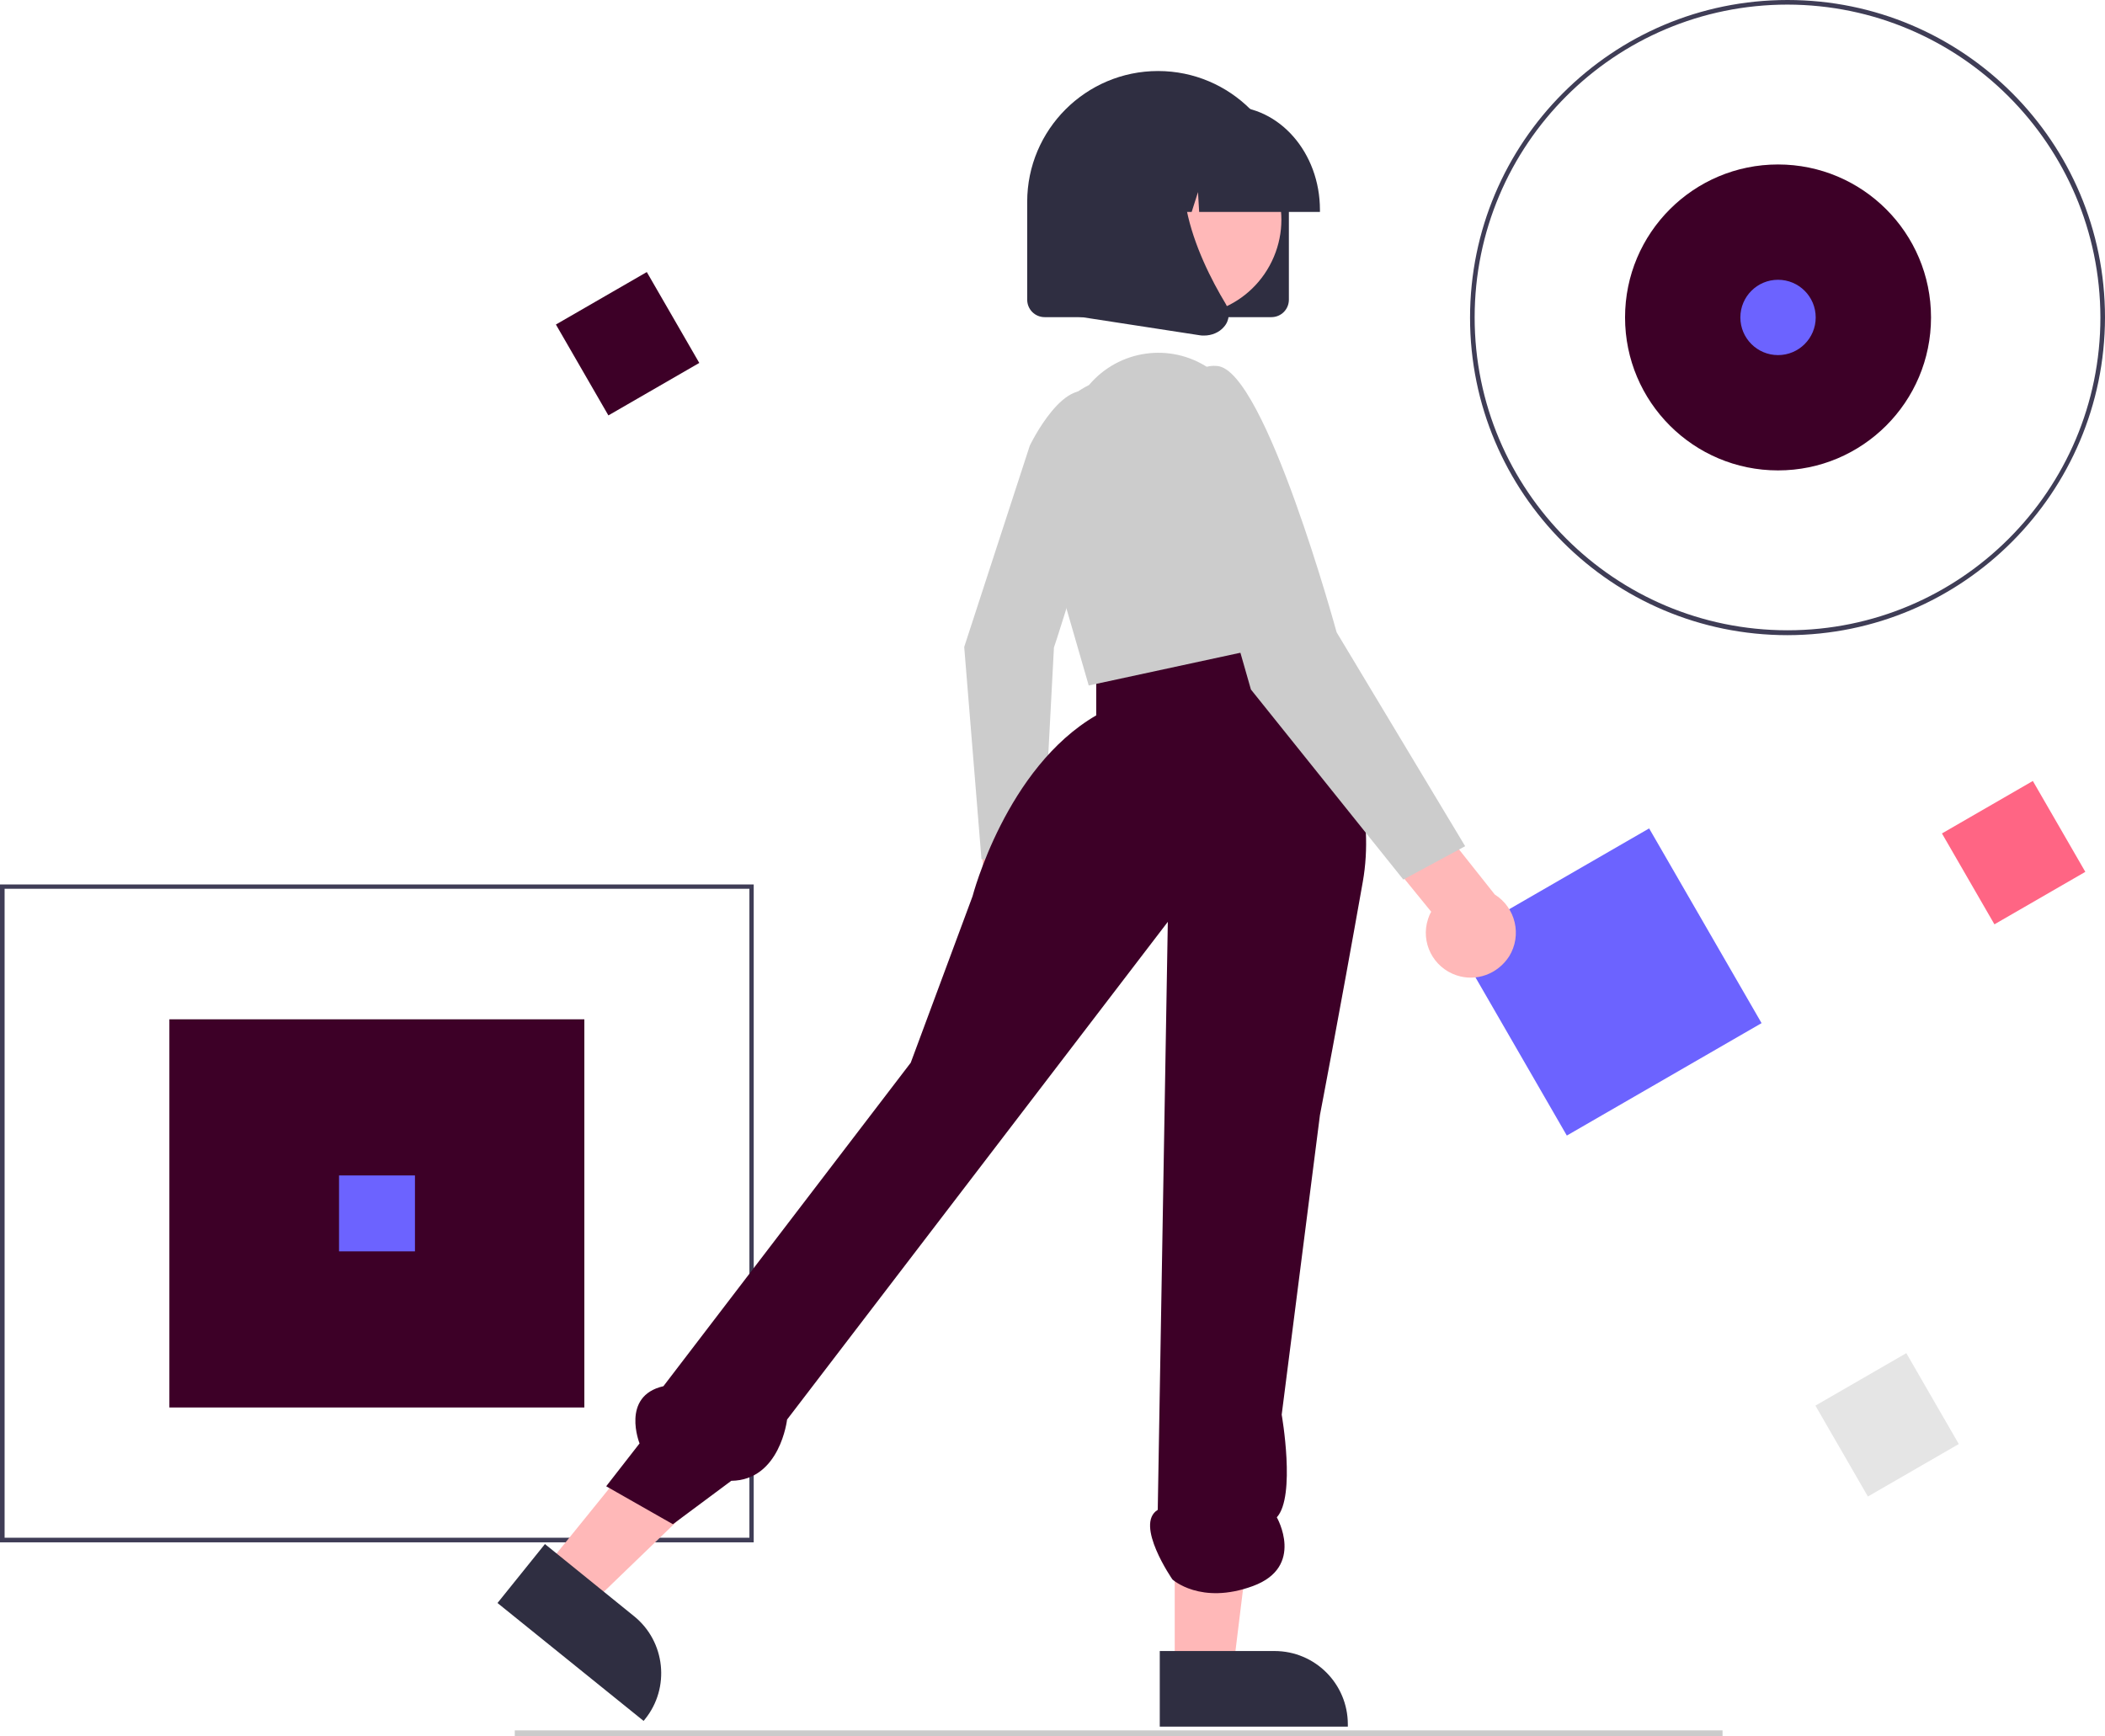 <?xml version="1.0" encoding="utf-8"?>
<!-- Generator: Adobe Illustrator 23.0.1, SVG Export Plug-In . SVG Version: 6.00 Build 0)  -->
<svg version="1.1" id="edc472ec-0d65-4f6a-9343-137d03c8e1d4"
	 xmlns="http://www.w3.org/2000/svg" xmlns:xlink="http://www.w3.org/1999/xlink" x="0px" y="0px" viewBox="0 0 732 603.8"
	 style="enable-background:new 0 0 732 603.8;" xml:space="preserve">
<style type="text/css">
	.st0{fill:#3D0027;}
	.st1{fill:#3F3D56;}
	.st2{fill:#FF6584;}
	.st3{fill:#E5E5E5;}
	.st4{fill:#6C63FF;}
	.st5{fill:#CBCBCB;}
	.st6{fill:#FFB8B8;}
	.st7{fill:#CCCCCC;}
	.st8{fill:#2F2E41;}
</style>
<rect x="58.9" y="354.5" class="st0" width="144.3" height="135"/>
<path class="st1" d="M262.1,536.4H0V307.6h262.1V536.4z M1.6,534.8h259V309.1H1.6V534.8z"/>
<path class="st1" d="M621.6,220.9c-61,0-110.4-49.4-110.4-110.4S560.6,0,621.6,0S732,49.4,732,110.4c0,0,0,0,0,0
	C731.9,171.4,682.5,220.8,621.6,220.9z M621.6,1.6c-60.1,0-108.8,48.7-108.8,108.8s48.7,108.8,108.8,108.8
	c60.1,0,108.8-48.7,108.8-108.8C730.3,50.4,681.6,1.7,621.6,1.6L621.6,1.6z"/>
<circle class="st0" cx="618.3" cy="110.4" r="53.2"/>
<rect x="682" y="278.3" transform="matrix(0.866 -0.5 0.5 0.866 -54.462 389.851)" class="st2" width="36.5" height="36.5"/>
<rect x="200" y="101.3" transform="matrix(0.866 -0.5 0.5 0.866 -30.537 125.138)" class="st0" width="36.5" height="36.5"/>
<rect x="638" y="477.3" transform="matrix(0.866 -0.5 0.5 0.866 -159.857 394.512)" class="st3" width="36.5" height="36.5"/>
<rect x="117.9" y="408.8" class="st4" width="26.4" height="26.4"/>
<circle class="st4" cx="618.3" cy="110.4" r="13.1"/>
<rect x="520.1" y="302.4" transform="matrix(0.866 -0.5 0.5 0.866 -95.852 325.38)" class="st4" width="78.2" height="78.2"/>
<rect x="179" y="601.8" class="st5" width="420" height="2"/>
<path class="st6" d="M338.4,332c-4.6-5.9-3.5-14.4,2.4-19c0.6-0.5,1.3-0.9,2-1.3l-2.8-30.8l18.3-6.3l3.4,43.6c3.1,6.9,0,14.9-6.9,18
	C349,338.8,342.2,337,338.4,332L338.4,332z"/>
<path class="st7" d="M358.1,155c0,0,12.6-26.4,23.7-17.1s-15.3,87.3-15.3,87.3l-4,75.7l-21.2-2.1l-6-73.8L358.1,155z"/>
<polygon class="st6" points="189.4,545.4 205.2,558.2 261.9,503.5 238.6,484.6 "/>
<path class="st8" d="M189.5,537l31,25.1l0,0c10.9,8.8,12.6,24.9,3.8,35.8l-0.5,0.6L173,557.5L189.5,537z"/>
<polygon class="st6" points="408.5,580.9 428.8,580.9 438.4,502.6 408.5,502.6 "/>
<path class="st8" d="M403.3,574.2l39.9,0h0c14.1,0,25.5,11.4,25.5,25.5v0.8l-65.4,0L403.3,574.2z"/>
<path class="st0" d="M444.1,214.1c0,0,38,46.3,29.8,92.6s-14.9,81.1-14.9,81.1L445.7,492c0,0,5,28.4-1.7,35.7c0,0,9.9,17.2-8.3,23.9
	s-28-2.3-28-2.3s-13.3-19.2-5.1-24.2l3.5-204.5L273.7,493.7c0,0-2.4,21.1-19.4,21.3L234,530.1l-23.2-13.2l11.6-14.9
	c0,0-6.6-16.5,8.3-19.9l86-112.5l21.5-57.9c0,0,11.6-44.7,43-62.9v-19.4L444.1,214.1z"/>
<path class="st7" d="M378.7,133.9L378.7,133.9c10.4-12.3,28.3-14.8,41.6-5.9l1.4,0.9l0,0c14.7,16.6,24.6,36.9,28.5,58.8l6.2,33.9
	l-77.8,16.8l-18.2-62.9C355.7,159.1,363.4,141.6,378.7,133.9L378.7,133.9z"/>
<path class="st6" d="M506.5,339.2c-8.1-2.7-12.6-11.4-9.9-19.6c0.3-0.9,0.6-1.7,1.1-2.5l-22.4-27.5l13.4-17.7l31.1,39.2
	c7.3,4.6,9.5,14.2,5,21.5C520.8,338.8,513.3,341.5,506.5,339.2L506.5,339.2z"/>
<path class="st7" d="M411.8,158.7c0,0-5-33.1,11.6-31.4s41.4,92.6,41.4,92.6l44.7,74.4l-21.5,11.6L435,239.8L411.8,158.7z"/>
<path class="st8" d="M442.1,110.3h-78.8c-3.4,0-6.1-2.7-6.1-6.1v-34c0-25.1,20.4-45.5,45.5-45.5c25.1,0,45.5,20.4,45.5,45.5v34
	C448.2,107.6,445.5,110.3,442.1,110.3z"/>
<ellipse transform="matrix(0.48 -0.877 0.877 0.48 147.56 401.203)" class="st6" cx="412.1" cy="76.2" rx="33.4" ry="33.4"/>
<path class="st8" d="M459,73.7h-42l-0.4-6.9l-2.2,6.9h-6.5L407.1,60l-4.3,13.7h-12.5V73c0-19.8,14.1-36,31.4-36h5.9
	c17.3,0,31.4,16.1,31.4,36L459,73.7z"/>
<path class="st8" d="M418.7,116.7c-0.5,0-1,0-1.5-0.1l-50-7.7v-52c0-11.1,9-20,20-20h35l-1.4,1.4c-18.9,19.3-4.7,50.6,5.5,67.5
	c1.5,2.5,1.3,5.7-0.7,7.9C424,115.6,421.4,116.7,418.7,116.7z"/>
</svg>
